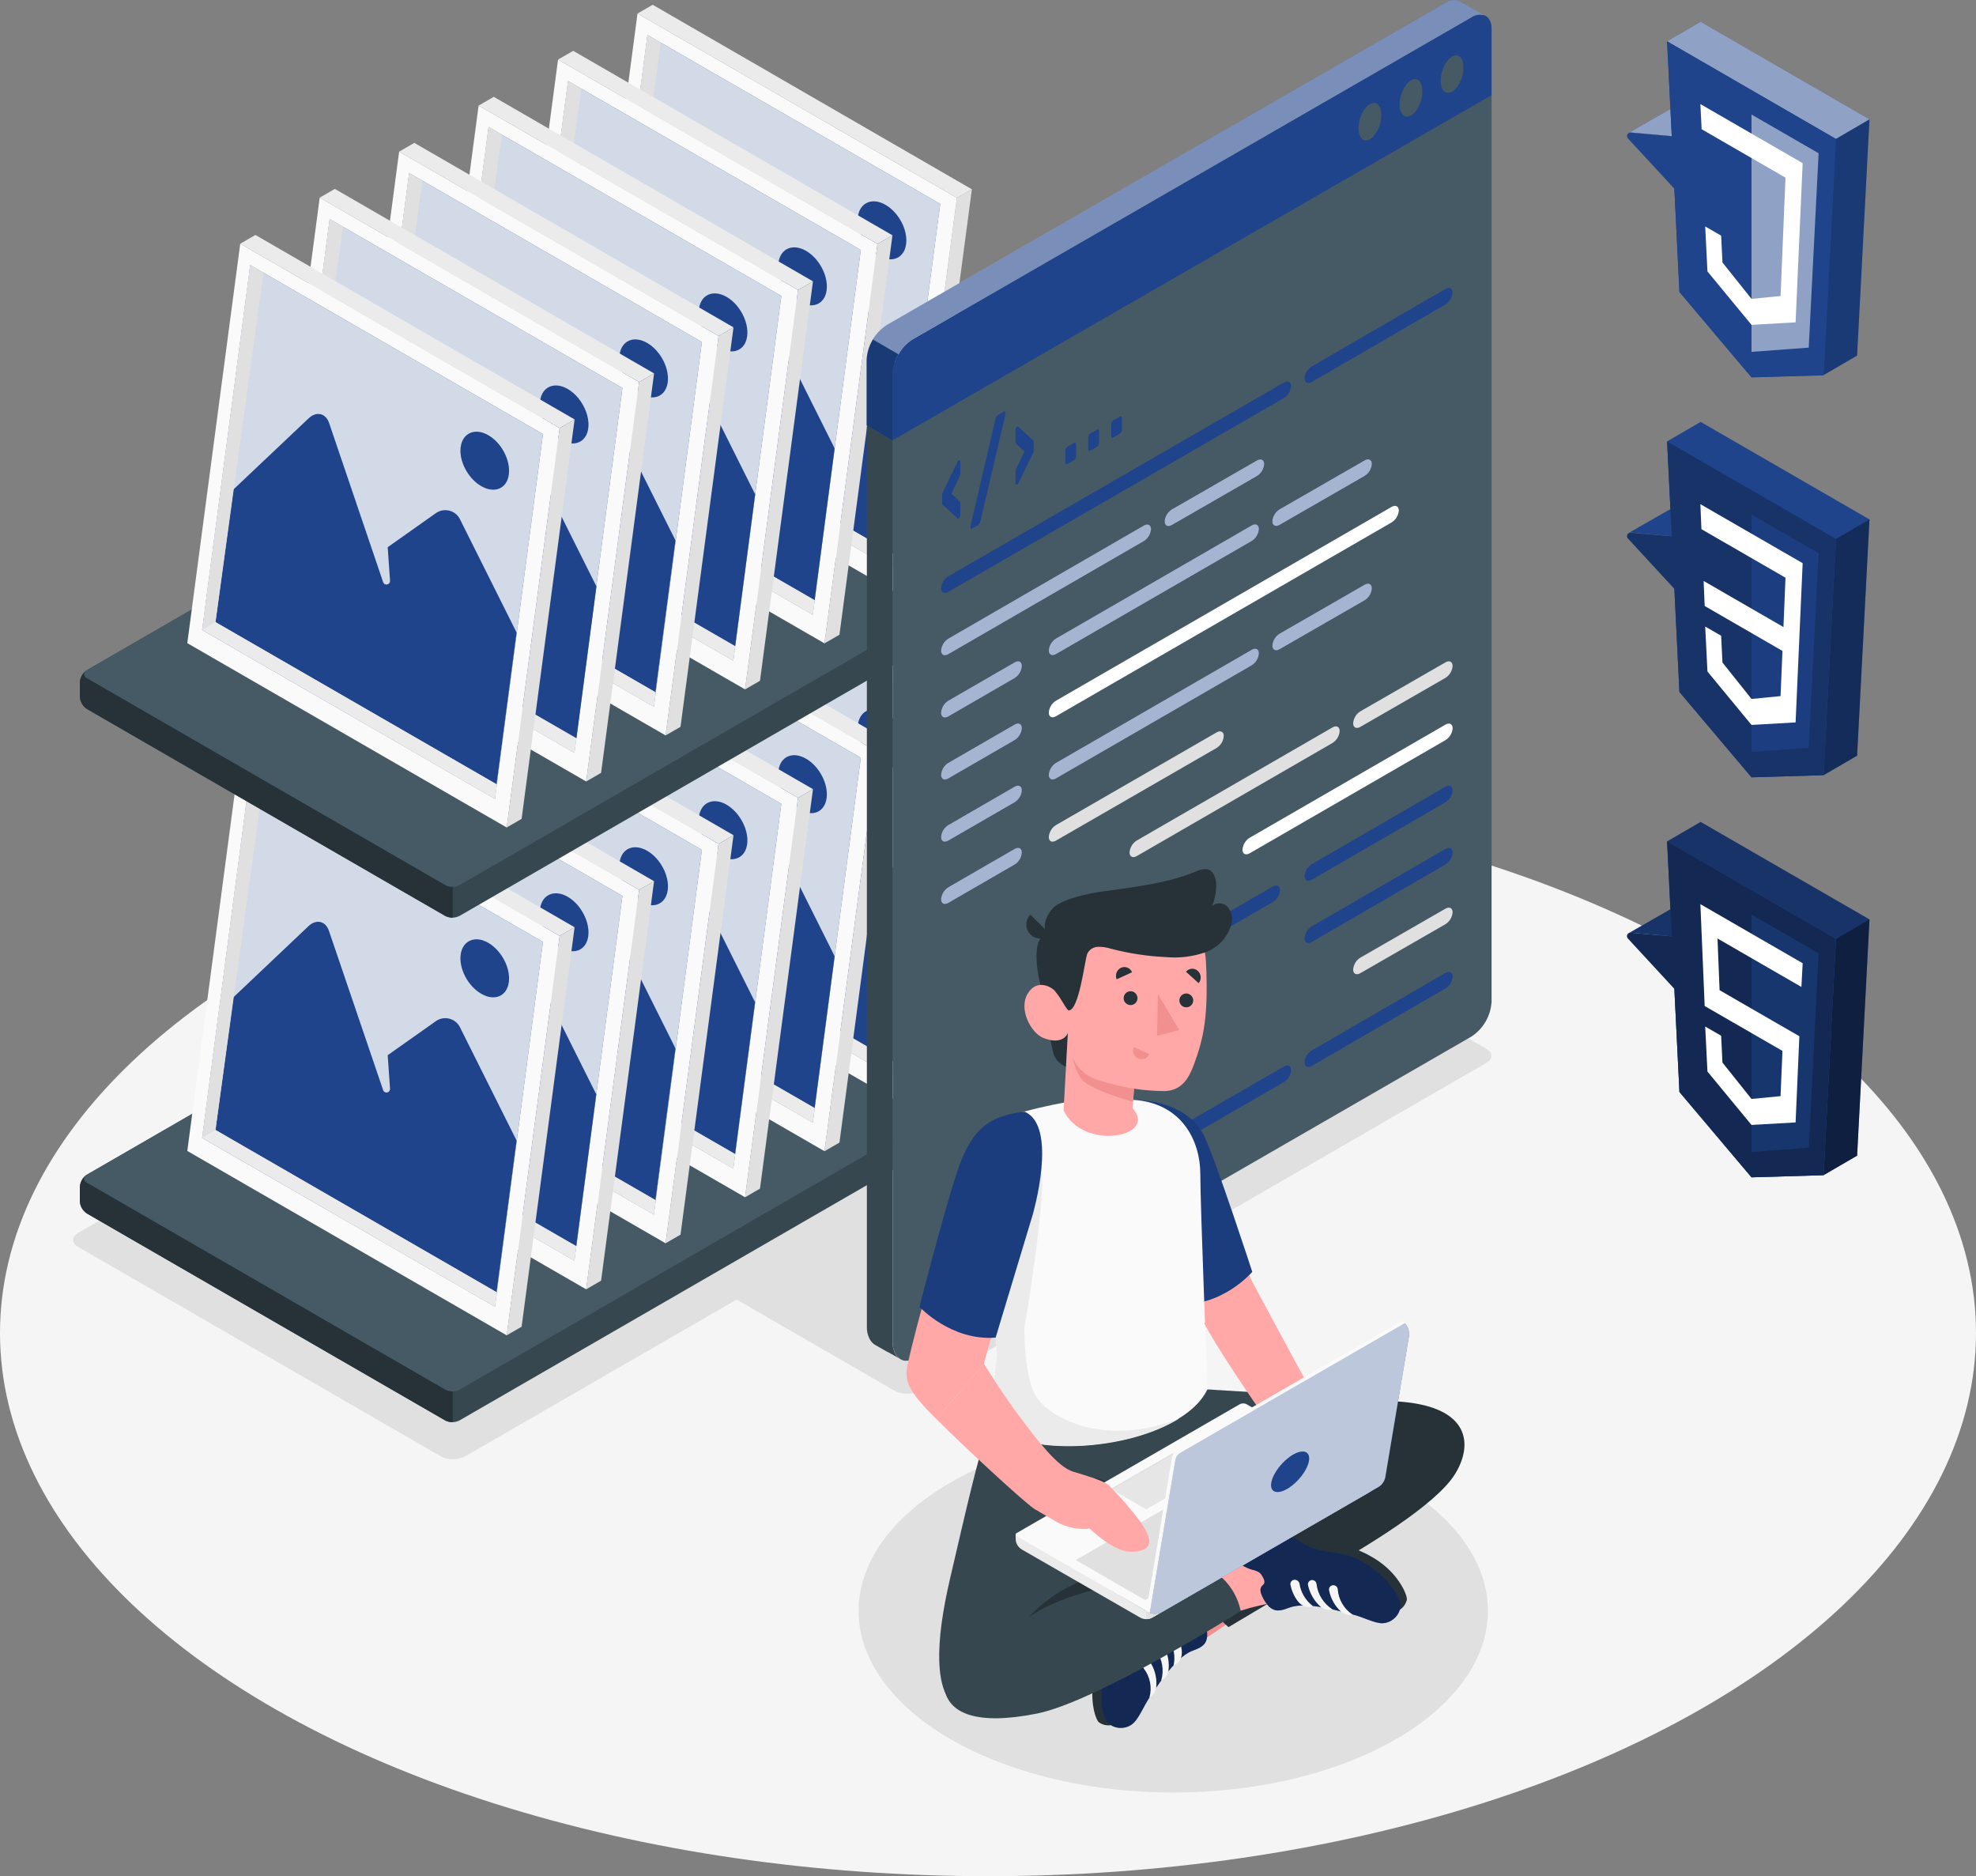 <?xml version="1.0" encoding="UTF-8"?>
<svg id="Layer_1" data-name="Layer 1" xmlns="http://www.w3.org/2000/svg" viewBox="0 0 455.76 432.65">
  <rect x="0" y="0" width="455.76" height="432.65" fill="#808080" stroke="none"/>
  <defs>
    <style>
      .cls-1, .cls-2, .cls-3, .cls-4 {
        fill: #fff;
      }

      .cls-5, .cls-2, .cls-6, .cls-3, .cls-7, .cls-4, .cls-8, .cls-9, .cls-10, .cls-11, .cls-12 {
        isolation: isolate;
      }

      .cls-5, .cls-13, .cls-6 {
        fill: #1f448b;
      }

      .cls-5, .cls-3 {
        opacity: .5;
      }

      .cls-2 {
        opacity: .8;
      }

      .cls-14 {
        fill: #fafafa;
      }

      .cls-15 {
        fill: #37474f;
      }

      .cls-16 {
        fill: #f5f5f5;
      }

      .cls-17 {
        fill: #455a64;
      }

      .cls-18 {
        fill: #f28f8f;
      }

      .cls-19 {
        fill: #e0e0e0;
      }

      .cls-6, .cls-20 {
        opacity: .7;
      }

      .cls-21, .cls-10 {
        opacity: .4;
      }

      .cls-7 {
        opacity: .35;
      }

      .cls-22 {
        fill: #e6e6e6;
      }

      .cls-4 {
        opacity: .6;
      }

      .cls-23 {
        fill: #ebebeb;
      }

      .cls-8 {
        opacity: .15;
      }

      .cls-9 {
        opacity: .1;
      }

      .cls-11 {
        opacity: .55;
      }

      .cls-24 {
        fill: #263238;
      }

      .cls-25 {
        fill: #ffa8a7;
      }

      .cls-12 {
        opacity: .25;
      }
    </style>
  </defs>
  <g id="freepik--Floor--inject-6">
    <ellipse id="freepik--floor--inject-6" class="cls-16" cx="227.88" cy="307.38" rx="227.88" ry="125.27"/>
  </g>
  <g id="freepik--Shadows--inject-6">
    <ellipse id="freepik--Shadow--inject-6" class="cls-19" cx="270.61" cy="371.46" rx="72.58" ry="41.9"/>
    <path id="freepik--shadow--inject-6" class="cls-19" d="M211.96,320.68l130.87-75.58c1.55-.89,1.55-2.34,0-3.23l-57.4-33.14c-1.76-.9-3.84-.9-5.6,0l-130.87,75.63c-1.55,.89-1.55,2.34,0,3.23l57.41,33.14c1.76,.89,3.84,.87,5.59-.05Z"/>
    <path id="freepik--shadow--inject-6-2" data-name="freepik--shadow--inject-6" class="cls-19" d="M101.68,335.84l-83.66-48.3c-1.54-.89-1.54-2.34,0-3.23l136.16-78.62c1.76-.89,3.84-.89,5.6,0l83.66,48.3c1.55,.9,1.55,2.34,0,3.24l-136.16,78.61c-1.76,.89-3.84,.89-5.6,0Z"/>
  </g>
  <g id="freepik--Photos--inject-6">
    <g id="freepik--photos--inject-6">
      <path class="cls-15" d="M145.75,198.29L20.06,270.87c-.97,.63-1.58,1.68-1.64,2.83v3.31c.06,1.15,.67,2.2,1.64,2.83l82.64,47.72c1.03,.52,2.24,.52,3.27,0l125.72-72.59c.96-.63,1.57-1.68,1.63-2.83v-3.31c-.06-1.15-.67-2.2-1.64-2.83l-82.66-47.71c-1.03-.52-2.24-.52-3.27,0Z"/>
      <path class="cls-17" d="M102.7,320.47l-82.64-47.71c-.52-.18-.8-.75-.62-1.27,.1-.29,.33-.52,.62-.62l125.69-72.58c1.03-.52,2.24-.52,3.27,0l82.66,47.71c.52,.19,.79,.76,.6,1.28-.1,.28-.32,.5-.6,.6l-125.71,72.59c-1.03,.52-2.24,.52-3.27,0Z"/>
      <path class="cls-24" d="M104.44,320.86v7.08c-.6,.03-1.2-.1-1.73-.37l-82.66-47.73c-.96-.63-1.57-1.67-1.63-2.82v-3.31c.06-1.02,.54-1.98,1.33-2.63-.58,.53-.48,1.22,.3,1.67l82.66,47.72c.53,.28,1.13,.42,1.73,.39Z"/>
      <polygon class="cls-19" points="211.94 252.86 208.5 254.86 220.71 162.74 224.16 160.75 211.94 252.86"/>
      <polygon class="cls-14" points="208.5 254.86 134.83 212.34 147.04 120.23 220.71 162.74 208.5 254.86"/>
      <polygon class="cls-23" points="224.16 160.75 220.71 162.74 147.04 120.23 150.54 118.21 224.16 160.75"/>
      <polygon class="cls-13" points="216.86 164.13 149.34 125.16 138.26 209.33 205.78 248.24 216.86 164.13"/>
      <polygon class="cls-2" points="216.86 164.13 149.34 125.16 138.26 209.33 205.78 248.24 216.86 164.13"/>
      <path class="cls-13" d="M145.5,176.91l17.33-16.42c1.81-1.71,3.95-1.18,4.75,1.18l12.42,36.58c.13,.43,.59,.68,1.02,.54,.37-.11,.61-.48,.58-.86l-.54-7.71,11.05-7.78c1.67-1.26,4.05-.93,5.31,.74,.17,.22,.31,.46,.42,.71l13,26-4.62,35-64.89-37.4,4.17-30.58Z"/>
      <path class="cls-13" d="M204.25,164.36c-3-1.76-5.9-.56-6.37,2.67s1.66,7.29,4.74,9.07,5.93,.59,6.37-2.66-1.69-7.34-4.74-9.08Z"/>
      <polygon class="cls-19" points="152.4 126.94 141.33 207.49 138.27 209.27 149.34 125.16 152.4 126.94"/>
      <polygon class="cls-23" points="141.33 207.49 206.22 244.93 205.78 248.24 138.27 209.27 141.33 207.49"/>
      <polygon class="cls-19" points="193.62 263.48 190.17 265.47 202.39 173.36 205.84 171.37 193.62 263.48"/>
      <polygon class="cls-14" points="190.17 265.47 116.5 222.95 128.71 130.84 202.39 173.36 190.17 265.47"/>
      <polygon class="cls-23" points="205.84 171.37 202.39 173.36 128.71 130.84 132.21 128.82 205.84 171.37"/>
      <polygon class="cls-13" points="198.54 174.74 131.02 135.78 119.94 219.94 187.46 258.86 198.54 174.74"/>
      <polygon class="cls-2" points="198.54 174.74 131.02 135.78 119.94 219.94 187.46 258.86 198.54 174.74"/>
      <path class="cls-13" d="M127.17,187.52l17.32-16.41c1.81-1.72,4-1.19,4.75,1.17l12.42,36.58c.13,.43,.59,.68,1.02,.54,.37-.11,.61-.48,.58-.86l-.54-7.71,11.05-7.77c1.68-1.26,4.06-.93,5.32,.75,.16,.22,.3,.45,.42,.7l13,26-4.61,35-64.9-37.43,4.17-30.56Z"/>
      <path class="cls-13" d="M185.92,174.96c-3.05-1.76-5.89-.57-6.36,2.66s1.65,7.3,4.74,9.08,5.93,.58,6.36-2.67-1.69-7.31-4.74-9.07Z"/>
      <polygon class="cls-19" points="134.08 137.55 123 218.11 119.95 219.88 131.02 135.78 134.08 137.55"/>
      <polygon class="cls-23" points="123 218.11 187.89 255.54 187.46 258.86 119.95 219.88 123 218.11"/>
      <polygon class="cls-19" points="175.29 274.1 171.85 276.09 184.06 183.98 187.51 181.98 175.29 274.1"/>
      <polygon class="cls-14" points="171.85 276.09 98.17 233.57 110.39 141.46 184.06 183.98 171.85 276.09"/>
      <polygon class="cls-23" points="187.51 181.98 184.06 183.98 110.39 141.46 113.89 139.44 187.51 181.98"/>
      <polygon class="cls-13" points="180.21 185.36 112.69 146.39 101.61 230.56 169.13 269.47 180.21 185.36"/>
      <polygon class="cls-2" points="180.21 185.36 112.69 146.39 101.61 230.56 169.13 269.47 180.21 185.36"/>
      <path class="cls-13" d="M108.83,198.14l17.32-16.42c1.81-1.71,3.94-1.18,4.75,1.18l12.41,36.58c.13,.43,.59,.68,1.02,.54,.37-.11,.61-.48,.58-.86l-.54-7.71,11.06-7.78c1.67-1.26,4.05-.93,5.31,.74,.17,.22,.31,.46,.42,.71l13,26-4.61,35-64.89-37.43,4.17-30.55Z"/>
      <path class="cls-13" d="M167.6,185.57c-3.05-1.76-5.9-.56-6.37,2.67s1.66,7.29,4.74,9.07,5.93,.59,6.36-2.66-1.69-7.29-4.73-9.08Z"/>
      <polygon class="cls-19" points="115.75 148.17 104.68 228.73 101.62 230.5 112.69 146.39 115.75 148.17"/>
      <polygon class="cls-23" points="104.68 228.73 169.57 266.16 169.13 269.47 101.62 230.5 104.68 228.73"/>
      <polygon class="cls-19" points="156.96 284.71 153.52 286.7 165.74 194.59 169.18 192.6 156.96 284.71"/>
      <polygon class="cls-14" points="153.52 286.7 79.85 244.18 92.06 152.07 165.74 194.59 153.52 286.7"/>
      <polygon class="cls-23" points="169.18 192.6 165.74 194.59 92.06 152.07 95.56 150.05 169.18 192.6"/>
      <polygon class="cls-13" points="161.89 195.97 94.37 157.01 83.29 241.17 150.81 280.09 161.89 195.97"/>
      <polygon class="cls-2" points="161.89 195.97 94.37 157.01 83.29 241.17 150.81 280.09 161.89 195.97"/>
      <path class="cls-13" d="M90.52,208.75l17.31-16.39c1.81-1.71,4-1.19,4.75,1.17l12.42,36.58c.13,.43,.59,.68,1.02,.54,.37-.11,.61-.48,.58-.86l-.54-7.71,11-7.77c1.68-1.26,4.06-.93,5.32,.75,.16,.22,.3,.45,.42,.7l13,26-4.62,35-64.83-37.4,4.17-30.61Z"/>
      <path class="cls-13" d="M149.27,196.19c-3.05-1.76-5.9-.57-6.36,2.66s1.65,7.3,4.73,9.08,5.94,.59,6.37-2.67-1.69-7.31-4.74-9.07Z"/>
      <polygon class="cls-19" points="97.42 158.79 86.35 239.34 83.29 241.11 94.37 157.01 97.42 158.79"/>
      <polygon class="cls-23" points="86.35 239.34 151.24 276.77 150.81 280.09 83.29 241.11 86.35 239.34"/>
      <polygon class="cls-19" points="138.64 295.32 135.2 297.32 147.41 205.2 150.86 203.21 138.64 295.32"/>
      <polygon class="cls-14" points="135.2 297.32 61.52 254.8 73.74 162.69 147.41 205.2 135.2 297.32"/>
      <polygon class="cls-23" points="150.86 203.21 147.41 205.2 73.74 162.69 77.23 160.67 150.86 203.21"/>
      <polygon class="cls-13" points="143.56 206.59 76.04 167.62 64.96 251.79 132.48 290.7 143.56 206.59"/>
      <polygon class="cls-2" points="143.56 206.59 76.04 167.62 64.96 251.79 132.48 290.7 143.56 206.59"/>
      <path class="cls-13" d="M72.2,219.36l17.32-16.42c1.81-1.71,3.94-1.18,4.74,1.18l12.42,36.58c.13,.43,.59,.68,1.02,.54,.37-.11,.61-.48,.58-.86l-.54-7.71,11.09-7.77c1.69-1.24,4.07-.88,5.31,.81,.15,.2,.28,.42,.39,.65l13,26-4.61,35-64.89-37.4,4.17-30.6Z"/>
      <path class="cls-13" d="M130.94,206.8c-3-1.75-5.89-.56-6.36,2.67s1.66,7.29,4.74,9.07,5.93,.59,6.36-2.66-1.69-7.32-4.74-9.08Z"/>
      <polygon class="cls-19" points="79.1 169.4 68.03 249.96 64.97 251.73 76.04 167.62 79.1 169.4"/>
      <polygon class="cls-23" points="68.03 249.96 132.92 287.39 132.48 290.7 64.97 251.73 68.03 249.96"/>
      <polygon class="cls-19" points="120.31 305.94 116.87 307.93 129.08 215.82 132.53 213.83 120.31 305.94"/>
      <polygon class="cls-14" points="116.87 307.93 43.2 265.41 55.41 173.3 129.08 215.82 116.87 307.93"/>
      <polygon class="cls-23" points="132.53 213.83 129.08 215.82 55.41 173.3 58.91 171.28 132.53 213.83"/>
      <polygon class="cls-13" points="125.23 217.2 57.72 178.24 46.63 262.4 114.15 301.32 125.23 217.2"/>
      <polygon class="cls-2" points="125.23 217.2 57.72 178.24 46.63 262.4 114.15 301.32 125.23 217.2"/>
      <path class="cls-13" d="M53.83,229.98l17.32-16.41c1.81-1.71,4-1.19,4.75,1.17l12.46,36.62c.13,.43,.59,.68,1.02,.54,.37-.11,.61-.48,.58-.86l-.54-7.71,11-7.77c1.67-1.26,4.05-.93,5.31,.74,.17,.22,.31,.46,.42,.71l13,26-4.62,35-64.83-37.44,4.13-30.59Z"/>
      <path class="cls-13" d="M112.62,217.42c-3-1.76-5.9-.57-6.36,2.67s1.65,7.29,4.73,9.07,5.93,.59,6.37-2.67-1.69-7.31-4.74-9.07Z"/>
      <polygon class="cls-19" points="60.77 180.02 49.7 260.57 46.64 262.35 57.72 178.24 60.77 180.02"/>
      <polygon class="cls-23" points="49.7 260.57 114.59 298 114.15 301.32 46.64 262.35 49.7 260.57"/>
    </g>
    <g id="freepik--photos--inject-6-2" data-name="freepik--photos--inject-6">
      <path class="cls-15" d="M145.75,81.94L20.06,154.52c-.97,.63-1.58,1.68-1.64,2.84v3.31c.06,1.15,.67,2.21,1.64,2.84l82.64,47.71c1.03,.52,2.24,.52,3.27,0l125.72-72.59c.96-.63,1.57-1.68,1.63-2.83v-3.31c-.06-1.15-.67-2.2-1.64-2.83l-82.66-47.71c-1.03-.52-2.24-.53-3.27,0Z"/>
      <path class="cls-17" d="M102.7,204.12L20.06,156.41c-.52-.18-.8-.75-.62-1.27,.1-.29,.33-.52,.62-.62l125.69-72.58c1.03-.52,2.24-.52,3.27,0l82.66,47.71c.91,.52,.91,1.36,0,1.89l-125.71,72.58c-1.03,.53-2.24,.53-3.27,0Z"/>
      <path class="cls-24" d="M104.44,204.51v7.09c-.6,.02-1.2-.11-1.73-.38L20.05,163.49c-.96-.63-1.57-1.67-1.63-2.82v-3.31c.06-1.02,.54-1.98,1.33-2.63-.58,.53-.48,1.22,.3,1.68l82.66,47.71c.53,.29,1.13,.42,1.73,.39Z"/>
      <polygon class="cls-19" points="211.94 135.76 208.5 137.75 220.71 45.64 224.16 43.65 211.94 135.76"/>
      <polygon class="cls-14" points="208.5 137.75 134.83 95.23 147.04 3.12 220.71 45.64 208.5 137.75"/>
      <polygon class="cls-23" points="224.16 43.65 220.71 45.64 147.04 3.12 150.54 1.1 224.16 43.65"/>
      <polygon class="cls-13" points="216.86 47.02 149.34 8.06 138.26 92.22 205.78 131.14 216.86 47.02"/>
      <polygon class="cls-2" points="216.86 47.02 149.34 8.06 138.26 92.22 205.78 131.14 216.86 47.02"/>
      <path class="cls-13" d="M145.5,59.8l17.33-16.44c1.81-1.72,3.95-1.19,4.75,1.17l12.42,36.58c.13,.43,.59,.68,1.02,.54,.37-.11,.61-.48,.58-.86l-.54-7.71,11.04-7.72c1.66-1.26,4.03-.94,5.3,.72,.17,.22,.32,.47,.43,.72l13,26-4.62,35-64.88-37.44,4.17-30.56Z"/>
      <path class="cls-13" d="M204.25,47.24c-3-1.76-5.9-.57-6.37,2.66s1.66,7.3,4.74,9.08,5.93,.58,6.37-2.67-1.69-7.31-4.74-9.07Z"/>
      <polygon class="cls-19" points="152.4 9.83 141.33 90.39 138.27 92.16 149.34 8.06 152.4 9.83"/>
      <polygon class="cls-23" points="141.33 90.39 206.22 127.82 205.78 131.14 138.27 92.16 141.33 90.39"/>
      <polygon class="cls-19" points="193.62 146.37 190.17 148.36 202.39 56.25 205.84 54.26 193.62 146.37"/>
      <polygon class="cls-14" points="190.17 148.36 116.5 105.85 128.71 13.74 202.39 56.25 190.17 148.36"/>
      <polygon class="cls-23" points="205.84 54.26 202.39 56.25 128.71 13.74 132.21 11.72 205.84 54.26"/>
      <polygon class="cls-13" points="198.54 57.64 131.02 18.67 119.94 102.83 187.46 141.75 198.54 57.64"/>
      <polygon class="cls-2" points="198.54 57.64 131.02 18.67 119.94 102.83 187.46 141.75 198.54 57.64"/>
      <path class="cls-13" d="M127.17,70.41l17.32-16.41c1.81-1.71,4-1.18,4.75,1.18l12.42,36.58c.13,.43,.59,.68,1.02,.55,.38-.11,.62-.49,.58-.88l-.54-7.7,11.05-7.78c1.68-1.26,4.06-.93,5.32,.75,.16,.22,.3,.45,.42,.7l13,26-4.61,35-64.9-37.43,4.17-30.56Z"/>
      <path class="cls-13" d="M185.92,57.85c-3.05-1.76-5.89-.56-6.36,2.67s1.65,7.29,4.74,9.07,5.93,.59,6.36-2.66-1.69-7.32-4.74-9.08Z"/>
      <polygon class="cls-19" points="134.08 20.45 123 101 119.95 102.78 131.02 18.67 134.08 20.45"/>
      <polygon class="cls-23" points="123 101 187.89 138.43 187.46 141.75 119.95 102.78 123 101"/>
      <polygon class="cls-19" points="175.29 156.99 171.85 158.98 184.06 66.87 187.51 64.88 175.29 156.99"/>
      <polygon class="cls-14" points="171.85 158.98 98.17 116.46 110.39 24.35 184.06 66.87 171.85 158.98"/>
      <polygon class="cls-23" points="187.51 64.88 184.06 66.87 110.39 24.35 113.89 22.33 187.51 64.88"/>
      <polygon class="cls-13" points="180.21 68.25 112.69 29.28 101.61 113.45 169.13 152.36 180.21 68.25"/>
      <polygon class="cls-2" points="180.21 68.25 112.69 29.28 101.61 113.45 169.13 152.36 180.21 68.25"/>
      <path class="cls-13" d="M108.83,81.03l17.32-16.41c1.81-1.72,3.94-1.19,4.75,1.17l12.43,36.57c.13,.43,.59,.68,1.02,.54,.37-.11,.61-.48,.58-.86l-.54-7.71,11.06-7.77c1.66-1.26,4.03-.94,5.3,.72,.17,.22,.32,.47,.43,.72l13,26-4.61,35-64.89-37.43,4.15-30.54Z"/>
      <path class="cls-13" d="M167.6,68.47c-3.05-1.76-5.9-.57-6.37,2.66s1.66,7.3,4.74,9.08,5.93,.58,6.36-2.67-1.69-7.31-4.73-9.07Z"/>
      <polygon class="cls-19" points="115.75 31.06 104.68 111.62 101.62 113.39 112.69 29.28 115.75 31.06"/>
      <polygon class="cls-23" points="104.68 111.62 169.57 149.05 169.13 152.36 101.62 113.39 104.68 111.62"/>
      <polygon class="cls-19" points="156.96 167.6 153.52 169.59 165.74 77.48 169.18 75.49 156.96 167.6"/>
      <polygon class="cls-14" points="153.52 169.59 79.85 127.08 92.06 34.97 165.74 77.48 153.52 169.59"/>
      <polygon class="cls-23" points="169.18 75.49 165.74 77.48 92.06 34.97 95.56 32.95 169.18 75.49"/>
      <polygon class="cls-13" points="161.89 78.86 94.37 39.9 83.29 124.06 150.81 162.98 161.89 78.86"/>
      <polygon class="cls-2" points="161.89 78.86 94.37 39.9 83.29 124.06 150.81 162.98 161.89 78.86"/>
      <path class="cls-13" d="M90.52,91.64l17.31-16.41c1.81-1.71,4-1.18,4.75,1.18l12.42,36.58c.13,.43,.59,.68,1.02,.54,.37-.11,.61-.48,.58-.86l-.54-7.71,11-7.78c1.68-1.26,4.06-.93,5.32,.75,.16,.22,.3,.45,.42,.7l13,26-4.62,35-64.89-37.44,4.23-30.55Z"/>
      <path class="cls-13" d="M149.27,79.08c-3.05-1.76-5.9-.56-6.36,2.67s1.65,7.29,4.73,9.07c3.08,1.78,5.94,.59,6.37-2.66s-1.69-7.32-4.74-9.08Z"/>
      <polygon class="cls-19" points="97.42 41.68 86.35 122.23 83.29 124.01 94.37 39.9 97.42 41.68"/>
      <polygon class="cls-23" points="86.35 122.23 151.24 159.67 150.81 162.98 83.29 124.01 86.35 122.23"/>
      <polygon class="cls-19" points="138.64 178.22 135.2 180.21 147.41 88.1 150.86 86.11 138.64 178.22"/>
      <polygon class="cls-14" points="135.2 180.21 61.52 137.69 73.74 45.58 147.41 88.1 135.2 180.21"/>
      <polygon class="cls-23" points="150.86 86.11 147.41 88.1 73.74 45.58 77.23 43.56 150.86 86.11"/>
      <polygon class="cls-13" points="143.56 89.48 76.04 50.52 64.96 134.68 132.48 173.6 143.56 89.48"/>
      <polygon class="cls-2" points="143.56 89.48 76.04 50.52 64.96 134.68 132.48 173.6 143.56 89.48"/>
      <path class="cls-13" d="M72.2,102.26l17.32-16.41c1.81-1.72,3.94-1.19,4.74,1.17l12.42,36.58c.13,.43,.59,.68,1.02,.54,.37-.11,.61-.48,.58-.86l-.54-7.71,11.09-7.77c1.67-1.27,4.04-.94,5.31,.72,.17,.22,.31,.46,.43,.72l13,26-4.61,35-64.93-37.39,4.17-30.59Z"/>
      <path class="cls-13" d="M130.94,89.7c-3-1.76-5.89-.57-6.36,2.66-.47,3.23,1.66,7.3,4.74,9.08s5.93,.58,6.36-2.67-1.69-7.31-4.74-9.07Z"/>
      <polygon class="cls-19" points="79.1 52.29 68.03 132.85 64.97 134.62 76.04 50.52 79.1 52.29"/>
      <polygon class="cls-23" points="68.03 132.85 132.92 170.28 132.48 173.6 64.97 134.62 68.03 132.85"/>
      <polygon class="cls-19" points="120.31 188.83 116.87 190.82 129.08 98.71 132.53 96.72 120.31 188.83"/>
      <polygon class="cls-14" points="116.87 190.82 43.2 148.31 55.41 56.2 129.08 98.71 116.87 190.82"/>
      <polygon class="cls-23" points="132.53 96.72 129.08 98.71 55.41 56.2 58.91 54.18 132.53 96.72"/>
      <polygon class="cls-13" points="125.23 100.1 57.72 61.13 46.63 145.29 114.15 184.21 125.23 100.1"/>
      <polygon class="cls-2" points="125.23 100.1 57.72 61.13 46.63 145.29 114.15 184.21 125.23 100.1"/>
      <path class="cls-13" d="M53.83,112.88l17.36-16.42c1.81-1.71,4-1.18,4.75,1.18l12.42,36.58c.13,.43,.59,.68,1.02,.54,.37-.11,.61-.48,.58-.86l-.54-7.71,11-7.78c1.67-1.26,4.05-.93,5.31,.74,.17,.22,.31,.46,.42,.71l13,26-4.62,35-64.83-37.4,4.13-30.58Z"/>
      <path class="cls-13" d="M112.62,100.36c-3-1.76-5.9-.56-6.36,2.67s1.65,7.29,4.73,9.07,5.93,.59,6.37-2.66-1.69-7.37-4.74-9.08Z"/>
      <polygon class="cls-19" points="60.77 62.91 49.7 143.46 46.64 145.24 57.72 61.13 60.77 62.91"/>
      <polygon class="cls-23" points="49.7 143.46 114.59 180.89 114.15 184.21 46.64 145.24 49.7 143.46"/>
    </g>
  </g>
  <g id="freepik--Window--inject-6">
    <g id="freepik--window--inject-6">
      <path class="cls-17" d="M344.03,6.68V230.97c-.18,3.28-1.91,6.28-4.66,8.07l-128.85,74.32c-.46,.29-1,.44-1.54,.44-.2,0-.4-.03-.6-.07-.14-.03-.27-.08-.4-.14l-.24-.14-.28-.18c-.09-.07-.18-.15-.26-.23-.36-.35-.65-.76-.85-1.22-.33-.74-.49-1.55-.49-2.36V86.36c.18-3.28,1.91-6.28,4.66-8.07L339.37,3.99c.92-.64,2.09-.78,3.13-.39,.14,.06,.28,.13,.4,.23h0c.12,.08,.22,.19,.31,.3,.05,.05,.1,.11,.14,.17,.06,.07,.11,.15,.15,.24,.12,.19,.21,.39,.27,.6,.06,.13,.1,.27,.11,.41,.01,.03,.01,.06,0,.09,.04,.14,.06,.28,.07,.43,.04,.2,.06,.41,.08,.61Z"/>
      <path class="cls-13" d="M342.5,3.6c-1.04-.39-2.21-.25-3.13,.39L210.52,78.26c-2.77,1.79-4.51,4.8-4.69,8.1v15.2l-5.95-3.49v-15.12c.19-3.25,1.92-6.22,4.65-8L333.42,.63c1-.72,2.31-.83,3.41-.27,.81,.5,4.68,2.72,5.67,3.24Z"/>
      <path class="cls-13" d="M344.02,6.65c0-2.94-2.09-4.13-4.65-2.65L210.52,78.26c-2.77,1.8-4.51,4.81-4.69,8.1v15.2L344.02,21.94V6.65Z"/>
      <g class="cls-21">
        <path class="cls-1" d="M339.37,4L210.52,78.26c-1.36,.86-2.49,2.05-3.28,3.46l-5.91-3.43c.77-1.39,1.89-2.56,3.24-3.4L333.42,.63c1-.72,2.31-.83,3.41-.27,.84,.51,4.71,2.71,5.69,3.24-1.05-.4-2.23-.25-3.15,.4Z"/>
      </g>
      <path class="cls-8" d="M199.9,98.09v-15.14c.06-1.65,.55-3.26,1.42-4.66l5.93,3.41c-.88,1.4-1.37,3.01-1.42,4.66v15.2l-5.93-3.47Z"/>
      <path class="cls-17" d="M315.97,23.99c-1.45,.84-2.63,3.34-2.63,5.57s1.18,3.38,2.63,2.54,2.63-3.34,2.63-5.57-1.18-3.38-2.63-2.54Z"/>
      <path class="cls-17" d="M325.44,18.51c-1.45,.84-2.63,3.34-2.63,5.57s1.18,3.38,2.63,2.54,2.63-3.34,2.63-5.57-1.17-3.38-2.63-2.54Z"/>
      <path class="cls-17" d="M334.92,13.03c-1.46,.84-2.63,3.34-2.63,5.57s1.17,3.38,2.63,2.54,2.63-3.34,2.63-5.57-1.18-3.37-2.63-2.54Z"/>
      <path class="cls-15" d="M207.57,313.36c-.17-.11-.37-.22-.58-.34-.43-.26-.92-.54-1.44-.81h0l-.78-.44h-.06c-.43-.24-.84-.49-1.23-.7l-1-.58c-.19-.12-.38-.22-.58-.32-.31-.16-.58-.38-.8-.65-.26-.28-.47-.6-.62-.94-.36-.77-.55-1.62-.54-2.47V98.11l5.89,3.45v207.92c.02,.81,.19,1.61,.49,2.36,.2,.46,.49,.87,.85,1.22,.07,.09,.16,.17,.26,.23,.04,.03,.09,.06,.14,.07Z"/>
      <path class="cls-13" d="M217.3,114.21c0-.31,.09-.6,.24-.87l3.35-6.93c.03-.08,.08-.15,.15-.2,0,0,.07-.06,.09-.06,.07-.07,.19-.07,.26,0,.08,.09,.12,.22,.11,.34v2.32c0,.24-.02,.48-.07,.72-.05,.22-.13,.44-.24,.64l-1.76,3.66,1.76,1.62c.11,.1,.19,.22,.24,.36,.06,.21,.08,.42,.07,.64v2.33c0,.16-.04,.32-.11,.47-.05,.13-.14,.24-.26,.32h-.09s-.1,.02-.15,0l-3.35-3.07c-.17-.14-.26-.37-.24-.59v-1.7Z"/>
      <path class="cls-13" d="M229.55,96.83c.06-.24,.15-.46,.26-.68,.1-.22,.27-.41,.49-.53l1.26-.73c.07-.06,.19-.06,.26,0,.08,.09,.12,.22,.11,.34,0,.09,0,.17,0,.26l-5.75,24.47c-.05,.23-.13,.45-.23,.66-.11,.23-.29,.43-.51,.56l-1.21,.7c-.07,.06-.19,.06-.26,0-.08-.09-.12-.22-.11-.34,0-.09,0-.17,0-.26l5.69-24.45Z"/>
      <path class="cls-13" d="M238.44,103.74c0,.31-.09,.6-.24,.87l-3.37,6.93c-.04,.08-.09,.14-.15,.2-.05,0-.07,.06-.09,.06-.07,.06-.19,.06-.26,0-.08-.1-.12-.22-.11-.35v-2.32c0-.24,.02-.48,.07-.72,.05-.22,.13-.44,.24-.64l1.76-3.66-1.76-1.62c-.11-.1-.19-.22-.24-.36-.06-.21-.08-.42-.07-.64v-2.33c0-.16,.04-.32,.11-.47,.05-.13,.14-.24,.26-.32h.09s.1-.02,.15,0l3.35,3.07c.17,.14,.26,.37,.24,.59l.02,1.71Z"/>
      <path class="cls-13" d="M247.75,102.13c.09-.08,.23-.08,.32,0,.1,.12,.15,.27,.14,.42v2.56c0,.2-.05,.4-.14,.58-.07,.16-.18,.29-.32,.39l-1.58,.92c-.09,.08-.24,.08-.33,0-.1-.11-.15-.26-.13-.41v-2.57c0-.2,.04-.39,.13-.57,.07-.16,.18-.3,.33-.4l1.58-.92Z"/>
      <path class="cls-13" d="M253.03,99.08c.09-.08,.23-.08,.32,0,.11,.11,.16,.27,.14,.42v2.56c0,.2-.05,.4-.14,.58-.06,.16-.17,.3-.32,.39l-1.58,.92c-.09,.08-.23,.08-.32,0-.1-.11-.16-.27-.14-.42v-2.57c0-.2,.05-.39,.14-.57,.06-.16,.17-.3,.32-.4l1.58-.91Z"/>
      <path class="cls-13" d="M258.31,96.03c.09-.08,.24-.08,.33,0,.1,.12,.14,.27,.13,.42v2.56c0,.2-.04,.4-.13,.58-.07,.16-.18,.3-.33,.39l-1.58,.92c-.09,.08-.23,.08-.32,0-.1-.12-.15-.27-.13-.42v-2.56c0-.2,.04-.39,.13-.57,.06-.16,.17-.3,.32-.4l1.58-.92Z"/>
      <path class="cls-13" d="M218.71,132.9l77.42-44.69c.91-.53,1.66-.16,1.66,.83-.09,1.13-.7,2.15-1.66,2.75l-77.42,44.7c-.91,.53-1.65,.15-1.65-.84,.08-1.13,.69-2.15,1.65-2.75Z"/>
      <path class="cls-1" d="M243.55,161.59l77.42-44.7c.91-.53,1.66-.15,1.66,.84-.08,1.13-.7,2.14-1.66,2.74l-77.42,44.7c-.91,.53-1.65,.15-1.65-.84,.08-1.12,.69-2.14,1.65-2.74Z"/>
      <path class="cls-19" d="M243.55,190.27l37.06-21.38c.91-.53,1.65-.15,1.65,.84-.08,1.13-.69,2.15-1.65,2.75l-37.06,21.37c-.91,.53-1.65,.16-1.65-.83,.08-1.13,.69-2.15,1.65-2.75Z"/>
      <path class="cls-13" d="M302.55,84.5l30.84-17.87c.91-.53,1.65-.15,1.65,.84-.08,1.12-.69,2.14-1.65,2.74l-30.84,17.88c-.92,.53-1.66,.15-1.66-.84,.08-1.13,.7-2.15,1.66-2.75Z"/>
      <path class="cls-13" d="M218.71,290.64l77.42-44.7c.91-.52,1.66-.15,1.66,.84-.09,1.13-.7,2.15-1.66,2.75l-77.42,44.7c-.91,.52-1.65,.15-1.65-.84,.08-1.13,.69-2.15,1.65-2.75Z"/>
      <path class="cls-13" d="M302.55,242.24l30.84-17.88c.91-.53,1.65-.16,1.65,.83-.08,1.13-.69,2.15-1.65,2.75l-30.84,17.87c-.92,.53-1.66,.16-1.66-.83,.09-1.13,.7-2.14,1.66-2.74Z"/>
      <path class="cls-13" d="M302.55,199.29l30.84-17.87c.91-.53,1.65-.15,1.65,.84-.08,1.13-.69,2.15-1.65,2.75l-30.84,17.87c-.92,.53-1.66,.15-1.66-.84,.08-1.13,.7-2.15,1.66-2.75Z"/>
      <path class="cls-13" d="M302.55,213.63l30.84-17.87c.91-.53,1.65-.16,1.65,.83-.08,1.13-.69,2.15-1.65,2.75l-30.84,17.88c-.92,.52-1.66,.15-1.66-.84,.08-1.13,.7-2.15,1.66-2.75Z"/>
      <path class="cls-13" d="M276.25,214.43l17.32-10c.92-.53,1.66-.15,1.66,.84-.08,1.13-.7,2.15-1.66,2.75l-17.32,10c-.92,.53-1.66,.15-1.66-.84,.08-1.13,.7-2.15,1.66-2.75Z"/>
      <path class="cls-13" d="M218.71,147.28l45.12-26.09c.91-.53,1.65-.15,1.65,.83-.08,1.13-.69,2.15-1.65,2.75l-45.12,26.09c-.91,.53-1.65,.16-1.65-.83,.08-1.13,.69-2.15,1.65-2.75Z"/>
      <path class="cls-4" d="M218.71,147.28l45.12-26.09c.91-.53,1.65-.15,1.65,.83-.08,1.13-.69,2.15-1.65,2.75l-45.12,26.09c-.91,.53-1.65,.16-1.65-.83,.08-1.13,.69-2.15,1.65-2.75Z"/>
      <path class="cls-13" d="M218.71,161.59l15.32-8.85c.92-.53,1.66-.16,1.66,.83-.07,1.14-.69,2.18-1.66,2.79l-15.32,8.86c-.91,.52-1.65,.15-1.65-.84,.07-1.14,.68-2.18,1.65-2.79Z"/>
      <path class="cls-4" d="M218.71,161.59l15.32-8.85c.92-.53,1.66-.16,1.66,.83-.07,1.14-.69,2.18-1.66,2.79l-15.32,8.86c-.91,.52-1.65,.15-1.65-.84,.07-1.14,.68-2.18,1.65-2.79Z"/>
      <path class="cls-13" d="M218.71,175.93l15.32-8.85c.92-.53,1.66-.16,1.66,.83-.08,1.13-.7,2.15-1.66,2.75l-15.32,8.86c-.91,.53-1.65,.15-1.65-.84,.08-1.13,.69-2.15,1.65-2.75Z"/>
      <path class="cls-4" d="M218.71,175.93l15.32-8.85c.92-.53,1.66-.16,1.66,.83-.08,1.13-.7,2.15-1.66,2.75l-15.32,8.86c-.91,.53-1.65,.15-1.65-.84,.08-1.13,.69-2.15,1.65-2.75Z"/>
      <path class="cls-13" d="M218.71,190.27l15.32-8.85c.92-.53,1.66-.16,1.66,.83-.08,1.13-.7,2.15-1.66,2.75l-15.32,8.86c-.91,.53-1.65,.15-1.65-.84,.08-1.13,.69-2.15,1.65-2.75Z"/>
      <path class="cls-4" d="M218.71,190.27l15.32-8.86c.92-.53,1.66-.15,1.66,.84-.08,1.13-.7,2.15-1.66,2.75l-15.32,8.85c-.91,.53-1.65,.16-1.65-.83,.08-1.13,.69-2.15,1.65-2.75Z"/>
      <path class="cls-13" d="M243.55,175.93l45.16-26.09c.91-.53,1.65-.16,1.65,.83-.08,1.13-.69,2.15-1.65,2.75l-45.16,26.09c-.91,.53-1.65,.16-1.65-.83,.08-1.13,.69-2.15,1.65-2.75Z"/>
      <path class="cls-13" d="M295.12,146.13l19.64-11.3c.91-.53,1.65-.15,1.65,.84-.08,1.13-.69,2.15-1.65,2.75l-19.64,11.3c-.91,.53-1.65,.15-1.65-.84,.08-1.13,.69-2.15,1.65-2.75Z"/>
      <path class="cls-13" d="M218.71,204.61l15.32-8.85c.92-.53,1.66-.16,1.66,.83-.08,1.14-.69,2.17-1.66,2.77l-15.32,8.86c-.91,.53-1.65,.15-1.65-.84,.08-1.13,.69-2.16,1.65-2.77Z"/>
      <path class="cls-4" d="M218.71,204.61l15.32-8.85c.92-.53,1.66-.16,1.66,.83-.08,1.14-.69,2.17-1.66,2.77l-15.32,8.86c-.91,.53-1.65,.15-1.65-.84,.08-1.13,.69-2.16,1.65-2.77Z"/>
      <path class="cls-13" d="M270.28,117.48l19.64-11.3c.91-.52,1.66-.15,1.66,.84-.09,1.13-.7,2.15-1.66,2.75l-19.64,11.3c-.91,.53-1.65,.15-1.65-.84,.08-1.13,.69-2.15,1.65-2.75Z"/>
      <path class="cls-4" d="M270.28,117.48l19.64-11.3c.91-.52,1.66-.15,1.66,.84-.09,1.13-.7,2.15-1.66,2.75l-19.64,11.3c-.91,.53-1.65,.15-1.65-.84,.08-1.13,.69-2.15,1.65-2.75Z"/>
      <path class="cls-19" d="M262.18,193.83l45.16-26.09c.91-.53,1.65-.15,1.65,.84-.08,1.13-.69,2.15-1.65,2.75l-45.16,26.09c-.91,.52-1.65,.15-1.65-.84,.08-1.13,.69-2.15,1.65-2.75Z"/>
      <path class="cls-1" d="M288.23,193.19l45.16-26.09c.91-.53,1.66-.15,1.66,.84-.08,1.13-.7,2.14-1.66,2.74l-45.16,26.09c-.91,.53-1.65,.16-1.65-.83,.08-1.13,.69-2.15,1.65-2.75Z"/>
      <path class="cls-19" d="M313.75,164.04l19.64-11.3c.91-.53,1.65-.16,1.65,.83-.08,1.13-.69,2.15-1.65,2.75l-19.64,11.3c-.91,.53-1.65,.16-1.65-.83,.08-1.13,.69-2.15,1.65-2.75Z"/>
      <path class="cls-19" d="M313.75,220.84l19.64-11.3c.91-.53,1.65-.16,1.65,.83-.08,1.13-.69,2.15-1.65,2.75l-19.64,11.3c-.91,.53-1.65,.15-1.65-.84,.08-1.12,.69-2.14,1.65-2.74Z"/>
      <path class="cls-13" d="M243.55,147.25l45.16-26.09c.91-.53,1.65-.15,1.65,.84-.08,1.13-.69,2.15-1.65,2.75l-45.16,26.09c-.91,.52-1.65,.15-1.65-.84,.08-1.13,.69-2.15,1.65-2.75Z"/>
      <path class="cls-4" d="M243.55,147.25l45.16-26.09c.91-.53,1.65-.15,1.65,.84-.08,1.13-.69,2.15-1.65,2.75l-45.16,26.09c-.91,.52-1.65,.15-1.65-.84,.08-1.13,.69-2.15,1.65-2.75Z"/>
      <path class="cls-13" d="M295.12,117.46l19.64-11.3c.91-.53,1.65-.16,1.65,.83-.08,1.13-.69,2.15-1.65,2.75l-19.64,11.3c-.91,.53-1.65,.16-1.65-.83,.08-1.13,.69-2.15,1.65-2.75Z"/>
      <path class="cls-4" d="M295.12,117.46l19.64-11.3c.91-.53,1.65-.16,1.65,.83-.08,1.13-.69,2.15-1.65,2.75l-19.64,11.3c-.91,.53-1.65,.16-1.65-.83,.08-1.13,.69-2.15,1.65-2.75Z"/>
      <path class="cls-4" d="M243.55,175.93l45.16-26.09c.91-.53,1.65-.16,1.65,.83-.08,1.13-.69,2.15-1.65,2.75l-45.16,26.09c-.91,.53-1.65,.16-1.65-.83,.08-1.13,.69-2.15,1.65-2.75Z"/>
      <path class="cls-4" d="M295.12,146.13l19.64-11.3c.91-.53,1.65-.15,1.65,.84-.08,1.13-.69,2.15-1.65,2.75l-19.64,11.3c-.91,.53-1.65,.15-1.65-.84,.08-1.13,.69-2.15,1.65-2.75Z"/>
    </g>
  </g>
  <g id="freepik--Icons--inject-6">
    <g id="freepik--Java--inject-6">
      <path class="cls-13" d="M397.72,25.36l-10.77,6.17-10.83-1c-.13-.01-.25,0-.37,.06,.87-.51,10.31-5.91,10.7-6.12,.14-.08,.29-.11,.45-.09l10.82,.98Z"/>
      <path class="cls-3" d="M397.72,25.36l-10.77,6.17-10.83-1c-.13-.01-.25,0-.37,.06,.87-.51,10.31-5.91,10.7-6.12,.14-.08,.29-.11,.45-.09l10.82,.98Z"/>
      <polygon class="cls-13" points="431.19 27.52 392.25 5.03 384.51 9.53 387.36 67.31 403.98 86.99 420.6 86.5 428.34 82 431.19 27.52"/>
      <polygon class="cls-3" points="431.19 27.52 423.46 32.02 384.51 9.53 392.25 5.03 431.19 27.52"/>
      <polygon class="cls-8" points="431.19 27.52 423.46 32.02 420.6 86.5 428.34 82 431.19 27.52"/>
      <path class="cls-13" d="M384.51,9.53l1.08,21.88-9.46-.83c-.44-.03-.83,.29-.86,.73-.02,.22,.06,.43,.2,.6l10.72,11.61,1.17,23.84,16.62,19.68,16.62-.49,2.86-54.48-38.95-22.54Z"/>
      <polygon class="cls-3" points="403.98 26.41 419.46 35.34 417.18 80.16 403.98 81.14 403.98 26.41"/>
      <polygon class="cls-1" points="415.78 37.62 414.15 74.33 403.98 74.91 393.82 62.59 393.3 52.22 396.98 54.34 397.28 60.53 403.98 68.92 410.68 68.26 411.82 40.97 392.48 29.8 392.19 24 415.78 37.62"/>
    </g>
    <g id="freepik--CSS--inject-6">
      <path class="cls-13" d="M397.72,117.62l-10.77,6.17-10.83-1c-.13,0-.25,0-.37,.05,.87-.51,10.31-5.91,10.7-6.12,.14-.08,.29-.11,.45-.09l10.82,.99Z"/>
      <polygon class="cls-13" points="431.19 119.78 392.25 97.29 384.51 101.79 387.36 159.57 403.98 179.25 420.6 178.76 428.34 174.26 431.19 119.78"/>
      <polygon class="cls-7" points="431.19 119.78 423.46 124.27 420.6 178.76 428.34 174.26 431.19 119.78"/>
      <path class="cls-13" d="M384.51,101.79l1.08,21.87-9.46-.82c-.44-.03-.83,.29-.86,.73-.02,.22,.06,.43,.2,.6l10.72,11.61,1.17,23.79,16.62,19.68,16.62-.49,2.86-54.49-38.95-22.48Z"/>
      <path class="cls-12" d="M384.51,101.79l1.08,21.87-9.46-.82c-.44-.03-.83,.29-.86,.73-.02,.22,.06,.43,.2,.6l10.72,11.61,1.17,23.79,16.62,19.68,16.62-.49,2.86-54.49-38.95-22.48Z"/>
      <polygon class="cls-6" points="403.98 118.66 419.46 127.6 417.18 172.41 403.98 173.4 403.98 118.66"/>
      <polygon class="cls-1" points="392.19 116.26 392.43 122.03 411.82 133.22 411.35 144.6 392.94 133.97 393.18 139.74 411.12 150.1 410.68 160.52 403.98 161.18 397.28 152.78 396.98 146.6 393.3 144.48 393.82 154.85 403.98 167.17 414.15 166.59 415.78 129.87 392.19 116.26"/>
    </g>
    <g id="freepik--HTML--inject-6">
      <polygon class="cls-13" points="431.19 212.02 392.25 189.54 384.51 194.03 387.36 251.81 403.98 271.49 420.6 271 428.34 266.5 431.19 212.02"/>
      <polygon class="cls-12" points="431.19 212.02 423.46 216.52 384.51 194.03 392.25 189.54 431.19 212.02"/>
      <polygon class="cls-11" points="431.19 212.02 423.46 216.52 420.6 271 428.34 266.5 431.19 212.02"/>
      <path class="cls-13" d="M397.72,209.86l-10.77,6.17-10.83-.95c-.13-.01-.25,0-.37,.06,.87-.51,10.31-5.92,10.7-6.13,.14-.07,.29-.1,.45-.09l10.82,.94Z"/>
      <path class="cls-12" d="M397.72,209.86l-10.77,6.17-10.83-.95c-.13-.01-.25,0-.37,.06,.87-.51,10.31-5.92,10.7-6.13,.14-.07,.29-.1,.45-.09l10.82,.94Z"/>
      <path class="cls-13" d="M384.51,194.03l1.08,21.88-9.46-.83c-.44-.03-.83,.29-.86,.73-.02,.22,.06,.43,.2,.6l10.72,11.61,1.17,23.79,16.62,19.68,16.62-.49,2.86-54.48-38.95-22.49Z"/>
      <path class="cls-10" d="M384.51,194.03l1.08,21.88-9.46-.83c-.44-.03-.83,.29-.86,.73-.02,.22,.06,.43,.2,.6l10.72,11.61,1.17,23.79,16.62,19.68,16.62-.49,2.86-54.48-38.95-22.49Z"/>
      <polygon class="cls-5" points="403.98 210.91 419.46 219.84 417.18 264.66 403.98 265.64 403.98 210.91"/>
      <polygon class="cls-1" points="415.78 222.12 392.19 208.5 393.18 231.99 411.12 242.34 410.68 252.77 403.98 253.42 397.28 245.03 396.98 238.84 393.3 236.72 393.82 247.1 403.98 259.41 414.15 258.83 415.02 238.96 396.62 228.34 396.14 216.42 415.49 227.59 415.78 222.12"/>
    </g>
  </g>
  <g id="freepik--Character--inject-6">
    <g id="freepik--character--inject-6">
      <path class="cls-15" d="M228.14,328.54c-2.8,8.36-5.2,19.16-9,35.43-3.55,15.24-3.57,26,1.36,29.7s19.06,1.44,28-17.6c2.8-6,13.33-24.35,13.33-24.35,0,0,7.8-2.81,10.49-4.92,0,0,26,.76,38.64-1.83s26.08-18,20.9-19.54c-9.3-2.74-34.08-3.78-55.07-5.13l-48.65,8.24Z"/>
      <path class="cls-24" d="M298.58,341.71c-5.69,1.32-14.12-.44-18.87-1.82,.28-1.66,.23-3.36-.16-5-.26,2.23-.98,4.38-2.11,6.32-.78,.44-1.44,.81-1.92,1.06-3.16,1.61-11.84,6.05-13.45,4.65-2.42-3.13-5.87-5.31-9.73-6.17,2.72,1.83,10.6,7.48,7.8,14l1.71-3s7.8-2.81,10.49-4.92c0,0,14.55,.42,27.16-.44l15-10.37s-7.2-.45-15.92,5.69Z"/>
      <path class="cls-18" d="M284,359.45c-1.9,1.86-4.22,3.23-6.76,4-.84,.19-1.7,.19-2.54,0-2.92-.61-7.6-.6-9.24,5.23-1.85,6.61-9.24,9.75-11.21,14.28-1,2.26-1.5,8.81-.54,12.84,.8,3.3,7.19,.85,9.56-3.18s7.45-9.34,10.8-12.4c5.45-3.07,11.5-7.57,14.08-9.38l-4.15-11.39Z"/>
      <path class="cls-24" d="M322.44,323.18c16.77,1.12,17.34,10,13.15,16.76-4.51,7.25-21,17-30,22.16-8.21,4.73-22.22,13.11-22.22,13.11,0,0-7.09-5.54-6.17-11.77,9.28-6.47,21.78-24.89,37.25-27.45l7.99-12.81Z"/>
      <path class="cls-24" d="M256.24,397.83c-.96,.14-1.95-.08-2.75-.64-.75-.53-2.41-5.2-1-10.86,1.03-4.2,3.17-8.05,6.2-11.14,1.83-1.94,2.49-4.17,3.15-7s2.72-6.3,4.15-6.69,3.6,.72,3.6,.72l-13.35,35.61Z"/>
      <path class="cls-13" d="M278.35,377.83c-.35,1.8-1.83,2.26-3.42,2.89-2.17,.86-4.23,3.1-6.19,5.6-1.33,1.7-2.43,3.4-3.64,5.18s-2.23,4.35-3.53,5.71c-1.91,2-5.77,1.62-6.83-1.21-.92-2.44-1.31-8.5,1.47-14.3,1.52-3.17,5.72-6.24,6.82-10.55,.73-2.88,1.74-6.31,3.86-8.5,1.26-1.3,2.41-1,4-.54,2.09,.58,4.21,1.02,6.36,1.33-.05,1.78-.58,3.51-1.55,5-.38,.48-.65,1.03-.8,1.62-.04,.41,0,.82,.11,1.22,.12,.56,.32,1.21,.87,1.37,.23,.03,.46,.05,.69,.05,.86,.11,1.28,1.1,1.5,1.94,.28,.9,.4,1.85,.35,2.79-.02,.13-.04,.27-.07,.4Z"/>
      <path class="cls-10" d="M278.35,377.83c-.35,1.8-1.83,2.26-3.42,2.89-2.17,.86-4.23,3.1-6.19,5.6-1.33,1.7-2.43,3.4-3.64,5.18s-2.23,4.35-3.53,5.71c-1.91,2-5.77,1.62-6.83-1.21-.92-2.44-1.31-8.5,1.47-14.3,1.52-3.17,5.72-6.24,6.82-10.55,.73-2.88,1.74-6.31,3.86-8.5,1.26-1.3,2.41-1,4-.54,2.09,.58,4.21,1.02,6.36,1.33-.05,1.78-.58,3.51-1.55,5-.38,.48-.65,1.03-.8,1.62-.04,.41,0,.82,.11,1.22,.12,.56,.32,1.21,.87,1.37,.23,.03,.46,.05,.69,.05,.86,.11,1.28,1.1,1.5,1.94,.28,.9,.4,1.85,.35,2.79-.02,.13-.04,.27-.07,.4Z"/>
      <path class="cls-16" d="M270.7,383.99c.85-.27,1.5-.95,1.73-1.81,.45-1.22-.09-3.62-1-5.2-.23-.5-.83-.72-1.33-.49-.16,.07-.3,.19-.4,.34h0c-.28,.35-.31,.83-.08,1.21,1.12,1.77,1.51,3.9,1.08,5.95Z"/>
      <path class="cls-16" d="M267.83,387.52c.88-.42,1.51-1.25,1.67-2.21,.25-1.96-.12-3.95-1.07-5.68-.25-.49-.86-.68-1.35-.43-.13,.07-.24,.16-.33,.28h0c-.27,.33-.3,.8-.07,1.16,1.42,2,1.84,4.53,1.15,6.88Z"/>
      <path class="cls-16" d="M265.1,391.5c.83-.51,1.41-1.36,1.57-2.32,.21-1.9-.18-3.81-1.13-5.47-.25-.49-.86-.68-1.35-.43-.13,.07-.24,.16-.33,.28h0c-.27,.33-.3,.81-.07,1.17,1.49,1.92,1.98,4.43,1.31,6.77Z"/>
      <path class="cls-25" d="M277.31,361.93c3-.75,7.34-1.81,9.14-4.19s5.55-4.68,10.61-1.35c3.2,2.11,7,2.8,10.8,3.05,1.69-.04,3.38,.04,5.06,.24,2,.55,3.89,1.42,5.6,2.59,1.08,.61,2.03,1.43,2.79,2.41,1.26,1.88,1.3,4.33,.09,6.24-.21,.34-.47,.63-.79,.87-.39,.28-.85,.47-1.32,.55-1.75,.39-3.21-.16-4.86-.62-1.37-.38-2.77-.67-4.16-.92-3.16-.59-6.36-.97-9.58-1.12-1.37-.05-4.22-.27-5.59-.17-5.72,.39-13.81,3.61-13.81,3.61l-3.98-11.19Z"/>
      <path class="cls-15" d="M217.83,389.36c.94,5.78,7.43,8.57,21.34,5.79s47-23.63,47-23.63c0,0-1.29-8-8.9-10.14,0,0-6.92,1.26-18.22,3.72-5.09,1.12-10.12,2.51-15.07,4.17-7.64,10.25-15.58,6.11-18.44,9.71-4.71,5.99-7.71,10.38-7.71,10.38Z"/>
      <path class="cls-24" d="M322.83,371.24c.82-.53,1.41-1.35,1.65-2.3,.21-.89-1.61-5.49-6.39-8.85-3.54-2.48-7.69-3.96-12-4.29-2.65-.25-4.62-1.49-7-3.17s-6.19-2.94-7.53-2.29-2.23,2.91-2.23,2.91l33.5,17.99Z"/>
      <path class="cls-13" d="M293.04,370.76c1.45,1.12,2.87,.49,4.48-.08,2.2-.78,5.23-.46,8.35,.13,2.12,.4,4.07,1,6.15,1.5s4.54,1.8,6.42,2c2.74,.23,5.4-2.59,4.34-5.41-.92-2.44-4.62-7.26-10.54-9.79-3.22-1.38-8.4-.93-12.07-3.44-2.45-1.68-5.47-3.61-8.51-3.85-1.8-.15-2.46,.85-3.36,2.22-1.19,1.81-2.49,3.55-3.9,5.2,1.21,1.31,2.76,2.27,4.48,2.76,.6,.11,1.17,.34,1.67,.68,.3,.29,.54,.63,.72,1,.28,.49,.55,1.12,.24,1.6-.15,.17-.31,.34-.48,.49-.57,.66-.23,1.67,.15,2.45,.39,.86,.92,1.65,1.58,2.33,.09,.08,.18,.15,.28,.21Z"/>
      <path class="cls-10" d="M293.04,370.76c1.45,1.12,2.87,.49,4.48-.08,2.2-.78,5.23-.46,8.35,.13,2.12,.4,4.07,1,6.15,1.5s4.54,1.8,6.42,2c2.74,.23,5.4-2.59,4.34-5.41-.92-2.44-4.62-7.26-10.54-9.79-3.22-1.38-8.4-.93-12.07-3.44-2.45-1.68-5.47-3.61-8.51-3.85-1.8-.15-2.46,.85-3.36,2.22-1.19,1.81-2.49,3.55-3.9,5.2,1.21,1.31,2.76,2.27,4.48,2.76,.6,.11,1.17,.34,1.67,.68,.3,.29,.54,.63,.72,1,.28,.49,.55,1.12,.24,1.6-.15,.17-.31,.34-.48,.49-.57,.66-.23,1.67,.15,2.45,.39,.86,.92,1.65,1.58,2.33,.09,.08,.18,.15,.28,.21Z"/>
      <path class="cls-16" d="M302.83,370.36c-.81,.36-1.75,.27-2.49-.22-1.15-.62-2.32-2.78-2.68-4.57-.16-.53,.15-1.09,.68-1.24,.17-.05,.36-.05,.53,0h0c.43,.08,.77,.42,.85,.85,.32,2.07,1.43,3.93,3.11,5.19Z"/>
      <path class="cls-16" d="M307.35,371.12c-.95,.27-1.96,.05-2.72-.57-1.49-1.31-2.51-3.06-2.94-5-.11-.54,.24-1.07,.78-1.18,.12-.02,.24-.03,.36,0h0c.42,.08,.74,.41,.81,.83,.27,2.44,1.64,4.62,3.71,5.93Z"/>
      <path class="cls-16" d="M312.02,372.36c-.96,.17-1.95-.09-2.71-.71-1.41-1.29-2.37-2.99-2.75-4.86-.13-.54,.2-1.08,.73-1.21,.14-.03,.29-.04,.43-.01h0c.42,.07,.75,.41,.82,.83,.15,2.43,1.44,4.64,3.48,5.96Z"/>
      <path class="cls-24" d="M253.62,366.36s-9.34,1.83-16.27,6.49c0,0,7.12-8.34,18.12-9.83l-1.85,3.34Z"/>
      <path class="cls-25" d="M288.6,295.14l-11.64-32.88-3.07,1.1,1.84,36.32,2,5.4c5.21-2.72,9.46-4.72,10.87-9.94Z"/>
      <path class="cls-13" d="M261.22,253.62c7.21,.08,13.79,2.7,16.52,8.35s11.09,31.32,11.09,31.32c0,0-6.86,8.07-17,7.42l-10.61-47.09Z"/>
      <path class="cls-9" d="M261.22,253.62c7.21,.08,13.79,2.7,16.52,8.35s11.09,31.32,11.09,31.32c0,0-6.86,8.07-17,7.42l-10.61-47.09Z"/>
      <path class="cls-14" d="M246.43,254.06c-10.11,1.87-16.85,4-18.76,5.89-4.3,8.81,1.29,38.34,1.29,38.34l1,14.05-1.78,16.2c10.93,9.24,44.38,4.7,50.34-8.24,0,0-1.67-42.12-1.67-49.59s-4.14-16.42-15.59-17.09l-14.83,.44Z"/>
      <path class="cls-23" d="M239.07,322.19c-2.93-4.49-2.81-15.91-2.81-15.91,0,0,5.12-29.8,3.94-36.9l-13.51,12.98c.86,8.53,2.27,16,2.27,16l1,14.05-1.78,16.2c8.74,7.39,31.88,6,43.85-1.53-17.57,6.97-30.04-.4-32.96-4.89Z"/>
      <path class="cls-24" d="M240.83,230.36s1.52,11.21,2.33,13.09c.54,1.16,1.51,2.07,2.71,2.54l.42-7.77-5.46-7.86Z"/>
      <path class="cls-24" d="M244.98,214.73c-1.65-.32-3.35,.13-4.62,1.24-2.08,1.83-1.46,8.1,.49,14.34l4.39,.84-.26-16.42Z"/>
      <path class="cls-25" d="M246.56,231.25c-.92,.46-2.06-1.33-3.07-2.56s-4.46-3.06-6.52,.56,.9,9,3.65,10.09c4.73,1.88,5.69-1.17,5.69-1.17l-1,17.84c4.39,9.56,21.91,6.15,15.93-.42l.32-4.53c2.42,.36,4.86,.54,7.31,.55,3.61-.29,5.25-2.64,6.62-6.42,2.2-6.06,3.24-11,2.67-23.31-.61-13.47-16.13-14.77-24.91-10.12s-6.69,19.49-6.69,19.49Z"/>
      <path class="cls-24" d="M246.25,207.48c3.04-1.04,6.18-1.73,9.37-2.07,6.88-1,13.88-1.8,20.3-4.47,.76-.42,1.62-.59,2.48-.51,1.62,.33,2.18,2.36,2.12,4-.05,1.53-.36,3.04-.92,4.47,1.1-.91,2.72-.76,3.64,.33,.84,1.11,1.13,2.54,.77,3.88-.82,3.02-3.06,5.44-6,6.49-2.91,1.01-6,1.39-9.06,1.11-4.28-.2-8.53-.84-12.68-1.92-.99-.33-2.03-.48-3.07-.45-1.07,.04-2.02,.68-2.45,1.66-.57,1.65-1.9,13.08-4.26,13-.44,0-1.89-3-2.91-4.14-1.27-1.4-1.91-11.33-2-13.16-.02-.14-.08-.28-.16-.4-1.38-2.28,.7-5.78,2.69-6.82,.69-.37,1.41-.71,2.14-1Z"/>
      <path class="cls-24" d="M242.26,215.48c-1.26,1.27-3.31,1.28-4.58,.02s-1.28-3.31-.02-4.58l4.61,4.56Z"/>
      <path class="cls-18" d="M261.55,251.06s-7.89-1.36-10.56-3c-1.57-.98-2.81-2.4-3.56-4.09,.3,1.66,.93,3.24,1.85,4.65,1.84,2.75,12.05,5.44,12.05,5.44l.22-3Z"/>
      <path class="cls-24" d="M262.35,230.36c-.1,.88-.9,1.51-1.77,1.4-.88-.1-1.51-.9-1.4-1.77,.1-.85,.85-1.48,1.71-1.41,.9,.08,1.55,.88,1.47,1.78,0,0,0,0,0,0Z"/>
      <path class="cls-24" d="M261.11,224.2l-3.55,1.63c-.43-1.01,0-2.19,1-2.66,.96-.43,2.09,0,2.52,.97,0,.02,.02,.04,.03,.06Z"/>
      <path class="cls-18" d="M261.55,241.44l3.54,1.64c-.41,.98-1.54,1.44-2.51,1.02-.02,0-.04-.02-.06-.02-.99-.47-1.42-1.64-.97-2.64Z"/>
      <path class="cls-24" d="M276.47,226.72l-2.93-2.63c.65-.81,1.84-.94,2.64-.28,.03,.02,.06,.05,.09,.07,.81,.74,.9,1.99,.2,2.84Z"/>
      <path class="cls-24" d="M275.2,230.88c-.1,.88-.9,1.51-1.77,1.4-.88-.1-1.51-.9-1.4-1.77,.1-.85,.85-1.48,1.71-1.41,.9,.09,1.55,.88,1.47,1.78Z"/>
      <polygon class="cls-18" points="267.07 229.24 266.87 238.86 272.01 237.53 267.07 229.24"/>
      <path class="cls-25" d="M215.99,327.27c-6.48-6.52-7.52-8.65-6.64-12.72,1.74-8,8.85-33.61,11.55-41.22,3.39-9.56,4.9-13.38,10.54-14.61,4.55,3.6,9,17.08,2.88,29.22l-7.38,26.5"/>
      <path class="cls-13" d="M236.28,256.36c-8.71,1-12.4,4.52-15.54,13.93s-8.66,31.07-8.66,31.07c0,0,7.31,7.92,17.56,7.09l8.54-28.3s6.01-20.58-1.9-23.79Z"/>
      <path class="cls-9" d="M236.28,256.36c-8.71,1-12.4,4.52-15.54,13.93s-8.66,31.07-8.66,31.07c0,0,7.31,7.92,17.56,7.09l8.54-28.3s6.01-20.58-1.9-23.79Z"/>
      <path class="cls-23" d="M234.26,353.84v1c0,1.02,.55,1.96,1.43,2.48l27.26,15.68c.88,.51,1.97,.51,2.85,0l50-28.87c.89-.51,1.43-1.45,1.43-2.47v-.7l-52.85,30.52-30.12-17.64Z"/>
      <path class="cls-14" d="M317.23,340.97l-29.64-17.11c-.53-.31-1.18-.31-1.71,0l-51.43,29.69c-.18,.1-.25,.34-.14,.52,.03,.06,.08,.11,.14,.14l29.93,17.28,52.85-30.52Z"/>
      <path class="cls-25" d="M304.05,323.63c-4.07-7.22-15.45-28.49-15.45-28.49l-10.86,10c4.43,8.38,16.46,25.24,16.46,25.24,5.53,3.61,12.19-2.59,9.85-6.75Z"/>
      <polygon class="cls-19" points="264.1 368.97 248.11 359.75 294.87 332.76 310.94 341.93 264.1 368.97"/>
      <polygon class="cls-19" points="256.25 343.32 256.54 343.49 264.38 348.01 278.32 339.97 278.6 339.8 270.47 335.11 256.25 343.32"/>
      <polygon class="cls-22" points="256.54 343.49 264.38 348.01 278.32 339.97 270.47 335.44 256.54 343.49"/>
      <path class="cls-23" d="M264.38,371.49v1.87c.5,0,.99-.13,1.42-.38l50-28.87c.89-.51,1.43-1.45,1.43-2.47v-.7l-52.85,30.55Z"/>
      <path class="cls-19" d="M264.38,371.49v1.87c.5,0,.99-.13,1.42-.38l50-28.87c.89-.51,1.43-1.45,1.43-2.47v-.7l-52.85,30.55Z"/>
      <path class="cls-13" d="M265.18,371.91c.96,.38,2.03,.29,2.92-.22l49.78-28.75c.88-.5,1.48-1.37,1.65-2.36l5.45-32.5c.01-.19,.01-.37,0-.56,0-.9-.36-1.77-1-2.4l-51.73,29.87c-.65,.37-1.1,1.01-1.22,1.75l-5.85,35.17Z"/>
      <g class="cls-20">
        <path class="cls-1" d="M265.18,371.91c.96,.38,2.03,.29,2.92-.22l49.78-28.75c.88-.5,1.48-1.37,1.65-2.36l5.45-32.5c.01-.19,.01-.37,0-.56,0-.9-.36-1.77-1-2.4l-51.73,29.87c-.65,.37-1.1,1.01-1.22,1.75l-5.85,35.17Z"/>
      </g>
      <path class="cls-14" d="M264.38,371.49l.34,.2c.15,.08,.3,.16,.46,.22l5.89-35.17c.12-.74,.57-1.38,1.22-1.75l51.73-29.87c-.21-.21-.44-.38-.69-.53l-51.84,29.93c-.65,.37-1.09,1.01-1.21,1.75l-5.9,35.22Z"/>
      <path class="cls-13" d="M293.22,341.91c.36-2.18,2.61-5.07,5-6.46s4.06-.75,3.69,1.43-2.61,5.06-5,6.45-4.08,.76-3.69-1.42Z"/>
      <path class="cls-25" d="M226.94,314.44s3.74,6.21,8.06,12,9,11.89,12.5,12.92c3.29,1,7.15,2.13,8.27,3.16,2.69,2.73,5.2,5.64,7.5,8.7,1,1.71,3.51,5.19,0,6.3-3.21,1-5.83-.36-8.43-2.15-1.23-.88-2.39-1.84-3.49-2.87-2.6,.29-5.23-.24-7.53-1.5-2-1.12-5.3-3.08-5.3-3.08-2.74-1.88-16.35-14.48-22.53-20.68"/>
    </g>
  </g>
</svg>